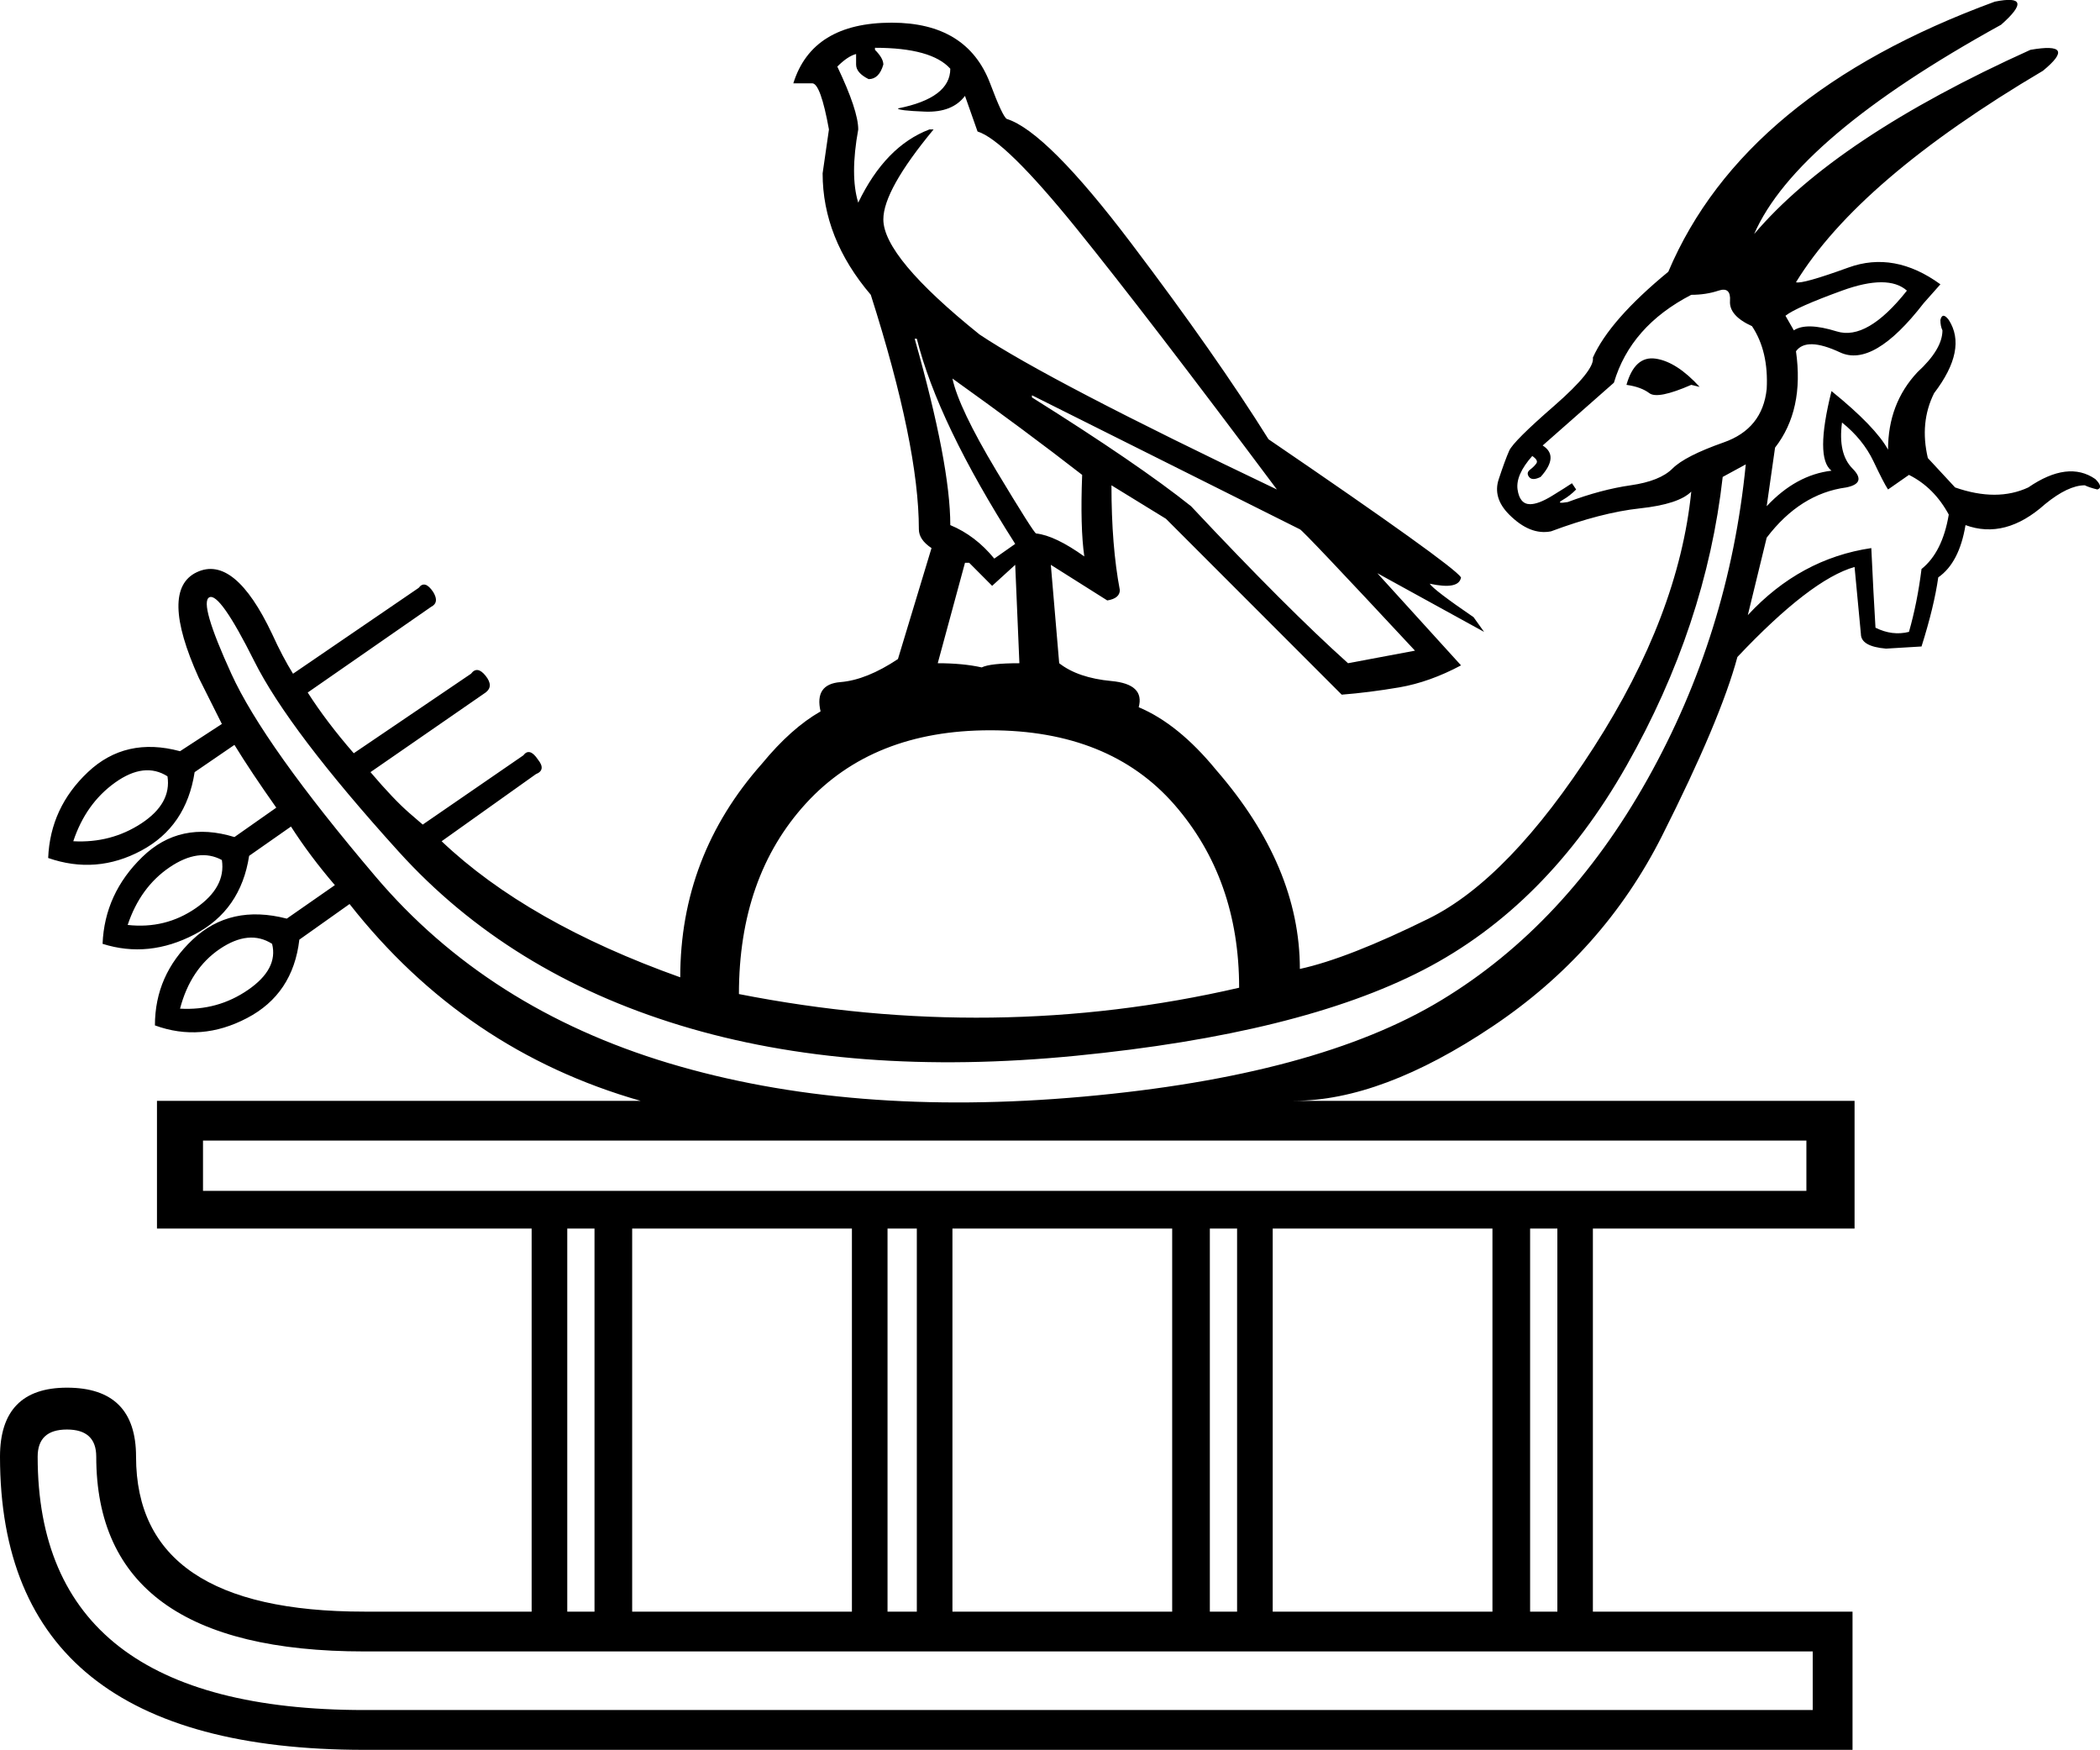 <?xml version='1.0' encoding ='UTF-8' standalone='yes'?>
<svg width='21.579' height='17.978' xmlns='http://www.w3.org/2000/svg' xmlns:xlink='http://www.w3.org/1999/xlink' xmlns:inkscape='http://www.inkscape.org/namespaces/inkscape'>
<path style='fill:#000000; stroke:none' d=' M 5.829 16.558  L 6.109 16.558  L 6.109 12.622  L 5.829 12.622  L 5.829 16.558  Z  M 18.627 17.569  L 18.627 16.967  L 3.743 16.967  Q 0.989 16.967 0.989 14.966  Q 0.989 14.687 0.688 14.687  Q 0.387 14.687 0.387 14.966  Q 0.387 17.569 3.743 17.569  L 18.627 17.569  Z  M 9.12 16.558  L 9.421 16.558  L 9.421 12.622  L 9.12 12.622  L 9.12 16.558  Z  M 12.432 16.558  L 12.712 16.558  L 12.712 12.622  L 12.432 12.622  L 12.432 16.558  Z  M 15.723 16.558  L 16.003 16.558  L 16.003 12.622  L 15.723 12.622  L 15.723 16.558  Z  M 17.702 4.9  Q 17.53 6.427 16.713 7.868  Q 15.895 9.309 14.626 9.965  Q 13.357 10.621 11.056 10.847  Q 8.754 11.073 6.99 10.535  Q 5.227 9.998 4.097 8.75  Q 2.968 7.503 2.613 6.793  Q 2.258 6.083 2.151 6.137  Q 2.043 6.191 2.377 6.922  Q 2.71 7.653 3.861 9.008  Q 5.012 10.363 6.872 10.923  Q 8.733 11.482 11.131 11.267  Q 13.529 11.052 14.809 10.277  Q 16.089 9.503 16.928 8.008  Q 17.767 6.513 17.939 4.771  L 17.702 4.9  Z  M 15.745 4.685  Q 15.573 4.879 15.594 5.029  Q 15.616 5.18 15.723 5.18  Q 15.809 5.18 15.949 5.094  Q 16.089 5.008 16.153 4.965  L 16.196 5.029  Q 16.132 5.094 16.057 5.137  Q 15.981 5.18 16.11 5.158  Q 16.454 5.029 16.756 4.986  Q 17.057 4.943 17.186 4.814  Q 17.315 4.685 17.713 4.545  Q 18.111 4.405 18.154 3.997  Q 18.175 3.609 18.003 3.351  Q 17.767 3.244 17.777 3.093  Q 17.788 2.943 17.659 2.986  Q 17.53 3.029 17.379 3.029  Q 16.756 3.351 16.584 3.932  L 15.852 4.577  Q 16.024 4.685 15.831 4.9  Q 15.745 4.943 15.712 4.9  Q 15.68 4.857 15.723 4.825  Q 15.766 4.792 15.788 4.76  Q 15.809 4.728 15.745 4.685  Z  M 18.433 3.394  Q 18.562 3.308 18.874 3.405  Q 19.186 3.502 19.595 2.986  Q 19.401 2.814 18.928 2.986  Q 18.455 3.158 18.347 3.244  L 18.433 3.394  Z  M 16.713 3.954  Q 16.799 3.653 17.014 3.685  Q 17.229 3.717 17.465 3.975  L 17.379 3.954  Q 17.035 4.104 16.949 4.04  Q 16.863 3.975 16.713 3.954  Z  M 1.721 7.976  Q 1.484 7.825 1.183 8.04  Q 0.882 8.255 0.753 8.643  Q 1.14 8.664 1.452 8.46  Q 1.764 8.255 1.721 7.976  Z  M 2.28 8.836  Q 2.043 8.707 1.742 8.911  Q 1.441 9.116 1.312 9.503  Q 1.699 9.546 2.011 9.331  Q 2.323 9.116 2.28 8.836  Z  M 2.796 9.697  Q 2.56 9.546 2.258 9.75  Q 1.957 9.955 1.85 10.363  Q 2.237 10.385 2.549 10.17  Q 2.861 9.955 2.796 9.697  Z  M 20.025 5.287  Q 19.874 5.008 19.616 4.879  L 19.401 5.029  Q 19.358 4.965 19.251 4.739  Q 19.143 4.513 18.928 4.341  Q 18.885 4.663 19.036 4.814  Q 19.186 4.965 18.971 5.008  Q 18.498 5.072 18.154 5.524  L 17.96 6.32  Q 18.498 5.739 19.229 5.631  Q 19.251 6.105 19.272 6.449  Q 19.444 6.535 19.616 6.492  Q 19.702 6.191 19.745 5.846  Q 19.96 5.674 20.025 5.287  Z  M 18.562 12.235  L 18.562 11.718  L 2.086 11.718  L 2.086 12.235  L 18.562 12.235  Z  M 8.991 0.491  L 8.991 0.512  Q 9.077 0.598 9.077 0.663  Q 9.034 0.813 8.926 0.813  Q 8.797 0.749 8.797 0.663  L 8.797 0.555  Q 8.711 0.577 8.604 0.684  Q 8.819 1.136 8.819 1.33  Q 8.733 1.803 8.819 2.082  Q 9.098 1.502 9.55 1.33  L 9.593 1.33  Q 9.077 1.953 9.077 2.254  Q 9.077 2.642 10.066 3.437  Q 10.776 3.911 13.121 5.029  Q 11.787 3.244 11.056 2.34  Q 10.324 1.437 10.045 1.351  L 9.916 0.985  Q 9.787 1.157 9.507 1.147  Q 9.227 1.136 9.227 1.114  Q 9.765 1.007 9.765 0.706  Q 9.572 0.491 8.991 0.491  Z  M 9.399 3.48  Q 9.765 4.771 9.765 5.395  Q 10.023 5.502 10.217 5.739  L 10.432 5.588  Q 9.636 4.341 9.421 3.48  L 9.399 3.48  Z  M 9.787 3.889  Q 9.851 4.19 10.238 4.836  Q 10.626 5.481 10.647 5.481  Q 10.841 5.502 11.142 5.717  L 11.142 5.717  Q 11.099 5.416 11.12 4.879  Q 10.539 4.427 9.787 3.889  Z  M 10.604 4.061  L 10.604 4.083  Q 11.701 4.771 12.239 5.201  Q 13.228 6.255 13.852 6.814  L 14.54 6.685  Q 13.379 5.438 13.357 5.438  L 10.604 4.061  Z  M 9.916 5.782  L 9.636 6.814  Q 9.894 6.814 10.088 6.857  Q 10.174 6.814 10.475 6.814  L 10.432 5.803  L 10.195 6.019  L 9.959 5.782  L 9.916 5.782  Z  M 7.593 10.213  Q 10.217 10.729 12.733 10.148  Q 12.733 9.03 12.067 8.266  Q 11.4 7.503 10.174 7.503  Q 8.969 7.503 8.281 8.255  Q 7.593 9.008 7.593 10.213  Z  M 13.078 12.622  L 13.078 16.558  L 15.336 16.558  L 15.336 12.622  L 16.368 12.622  L 16.368 16.558  L 19.036 16.558  L 19.036 17.978  L 3.743 17.978  Q 0 17.978 0 14.966  Q 0 14.257 0.688 14.257  Q 1.398 14.257 1.398 14.966  Q 1.398 16.558 3.743 16.558  L 5.463 16.558  L 5.463 12.622  L 1.613 12.622  L 1.613 11.31  L 6.582 11.31  Q 4.775 10.794 3.592 9.288  L 3.076 9.654  Q 3.011 10.213 2.538 10.46  Q 2.065 10.708 1.592 10.535  Q 1.592 10.019 1.979 9.654  Q 2.366 9.288 2.947 9.438  L 3.441 9.094  Q 3.183 8.793 2.99 8.492  L 2.56 8.793  Q 2.474 9.352 2 9.6  Q 1.527 9.847 1.054 9.697  Q 1.075 9.18 1.463 8.804  Q 1.85 8.428 2.409 8.6  L 2.839 8.298  Q 2.581 7.933 2.409 7.653  L 2 7.933  Q 1.914 8.492 1.452 8.739  Q 0.989 8.987 0.495 8.815  Q 0.516 8.298 0.903 7.933  Q 1.291 7.567 1.85 7.718  L 2.28 7.438  Q 2.151 7.18 2.043 6.965  Q 1.635 6.062 2.022 5.879  Q 2.409 5.696 2.796 6.513  Q 2.904 6.75 3.011 6.922  L 4.302 6.04  Q 4.366 5.954 4.452 6.083  Q 4.517 6.191 4.431 6.234  L 3.162 7.115  Q 3.355 7.417 3.635 7.739  L 4.84 6.922  Q 4.904 6.836 4.99 6.943  Q 5.076 7.051 4.99 7.115  L 3.807 7.933  Q 4.044 8.212 4.205 8.352  Q 4.366 8.492 4.345 8.471  L 5.377 7.761  Q 5.442 7.675 5.528 7.804  Q 5.614 7.911 5.506 7.954  L 4.538 8.643  Q 5.42 9.481 6.99 10.041  Q 6.99 8.793 7.829 7.847  Q 8.13 7.481 8.432 7.309  Q 8.367 7.029 8.636 7.008  Q 8.905 6.986 9.227 6.771  L 9.572 5.631  Q 9.442 5.545 9.442 5.438  Q 9.442 4.577 8.948 3.029  Q 8.453 2.448 8.453 1.781  L 8.518 1.33  Q 8.432 0.856 8.346 0.856  L 8.152 0.856  Q 8.346 0.233 9.163 0.233  Q 9.937 0.233 10.174 0.856  Q 10.303 1.2 10.346 1.222  Q 10.755 1.351 11.626 2.502  Q 12.497 3.653 13.035 4.513  Q 14.927 5.803 15.013 5.932  Q 14.992 6.062 14.691 5.997  Q 14.734 6.062 15.142 6.341  L 15.25 6.492  L 14.153 5.889  L 15.013 6.836  Q 14.691 7.008 14.379 7.062  Q 14.067 7.115 13.787 7.137  Q 13.035 6.384 11.981 5.33  L 11.421 4.986  Q 11.421 5.61 11.507 6.062  Q 11.507 6.148 11.378 6.169  L 10.798 5.803  L 10.884 6.814  Q 11.077 6.965 11.421 6.997  Q 11.765 7.029 11.701 7.266  Q 12.11 7.438 12.497 7.911  Q 13.357 8.901 13.357 9.955  Q 13.852 9.847 14.68 9.438  Q 15.508 9.03 16.379 7.675  Q 17.25 6.32 17.379 5.051  Q 17.25 5.18 16.852 5.223  Q 16.454 5.266 15.938 5.459  Q 15.723 5.502 15.508 5.287  Q 15.336 5.115 15.401 4.922  Q 15.465 4.728 15.508 4.631  Q 15.551 4.534 15.971 4.169  Q 16.39 3.803 16.368 3.674  Q 16.541 3.287 17.143 2.792  Q 17.917 0.964 20.498 0.017  Q 20.928 -0.069 20.563 0.254  Q 18.455 1.416 18.025 2.405  Q 18.863 1.416 20.864 0.512  Q 21.359 0.426 20.993 0.727  Q 19.1 1.846 18.455 2.9  Q 18.519 2.921 18.993 2.749  Q 19.466 2.577 19.939 2.921  L 19.767 3.115  Q 19.251 3.782 18.907 3.62  Q 18.562 3.459 18.455 3.609  Q 18.541 4.212 18.24 4.599  L 18.154 5.201  Q 18.455 4.879 18.82 4.836  Q 18.648 4.706 18.82 4.018  Q 19.272 4.384 19.401 4.62  Q 19.401 4.147 19.702 3.825  Q 19.96 3.588 19.96 3.394  Q 19.939 3.351 19.939 3.287  Q 19.96 3.201 20.025 3.287  Q 20.219 3.588 19.874 4.04  Q 19.724 4.341 19.81 4.706  L 20.09 5.008  Q 20.52 5.158 20.842 5.008  Q 21.251 4.728 21.531 4.922  Q 21.617 5.008 21.552 5.029  Q 21.466 5.008 21.423 4.986  Q 21.251 4.986 21.014 5.18  Q 20.606 5.545 20.197 5.395  Q 20.133 5.782 19.917 5.932  Q 19.874 6.234 19.745 6.642  L 19.38 6.664  Q 19.122 6.642 19.122 6.513  L 19.057 5.825  Q 18.605 5.954 17.853 6.75  Q 17.68 7.395 17.078 8.589  Q 16.476 9.783 15.336 10.546  Q 14.196 11.31 13.293 11.31  L 19.057 11.31  L 19.057 12.622  L 13.078 12.622  Z  M 9.787 12.622  L 9.787 16.558  L 12.045 16.558  L 12.045 12.622  L 9.787 12.622  Z  M 6.496 12.622  L 6.496 16.558  L 8.754 16.558  L 8.754 12.622  L 6.496 12.622  Z '/></svg>
